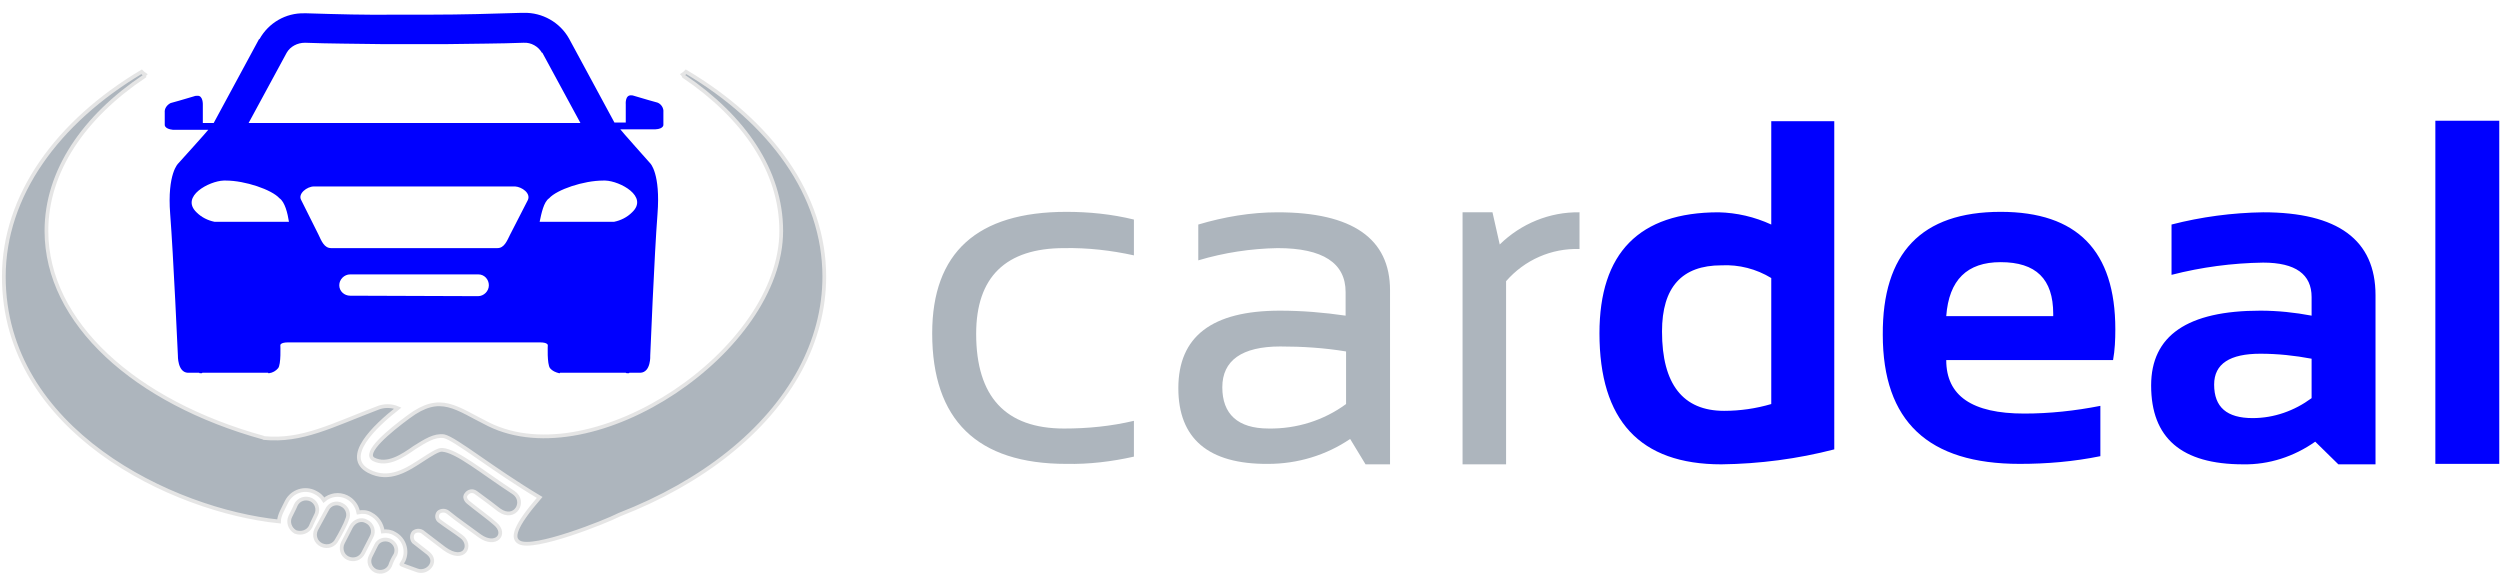 <?xml version="1.0" encoding="utf-8"?>
<svg id="master-artboard" xmlns="http://www.w3.org/2000/svg" viewBox="0 0 500.766 116.294" width="500.766px" height="116.294px"><rect id="ee-background" x="0" y="0" width="500.766" height="116.294" style="fill: white; fill-opacity: 0; pointer-events: none;"/><g transform="matrix(1, 0, 0, 1, 0.766, -3.438)"><g transform="matrix(0.908, 0, 0, 0.908, 0, 194.057)">
	<path class="st0" d="M90.1-182.8h37.1l-8.4-15.5h-0.1c-0.8-1.4-2.4-2.3-4-2.2h-0.1c-5.1,0.2-10.9,0.2-16.9,0.3H83.4&#10;&#9;&#9;c-6-0.1-11.8-0.1-16.9-0.3h-0.1c-1.6,0-3.2,0.8-4,2.2l0,0L54-182.8H90.1z M66.8-207h-0.5c-4.1-0.1-7.9,2.1-9.9,5.7h-0.1l-10,18.5&#10;&#9;&#9;h-2.4v-4c0,0,0.1-2.1-1.2-2c-0.2,0-0.5,0-0.7,0.1c-1.9,0.6-5.2,1.5-5.2,1.5c-0.8,0.4-1.4,1.2-1.3,2.1v2.7c0,0-0.1,0.9,1.8,1.1h7.8&#10;&#9;&#9;c0,0.1-6.6,7.4-6.6,7.4s-2.5,2.2-1.8,11.2c0.7,9,1.7,31.2,1.7,31.2s-0.1,3.7,2.2,3.8h2.5l0.1,0.1h0.5l0.1-0.1h14.5&#10;&#9;&#9;c0,0.1,0.1,0.1,0.2,0.1c0.8-0.1,1.5-0.5,2-1.1c0.7-0.8,0.5-5.1,0.5-5.1s0-0.6,1.7-0.6h55.6c1.7,0,1.7,0.6,1.7,0.6s-0.2,4.2,0.5,5.1&#10;&#9;&#9;c0.5,0.6,1.2,0.9,2,1.1c0.1,0,0.2,0,0.2-0.1h14.5l0.2,0.1h0.5l0.1-0.1h2.4c2.4-0.1,2.2-3.8,2.2-3.8s0.9-22.2,1.6-31.2&#10;&#9;&#9;c0.7-9-1.6-11.2-1.6-11.2s-6.6-7.4-6.6-7.5h7.7c2-0.1,1.8-1.1,1.8-1.1v-2.7c0.1-0.9-0.5-1.8-1.3-2.1c0,0-3.3-0.9-5.2-1.5&#10;&#9;&#9;c-0.2-0.1-0.4-0.1-0.6-0.1c-1.4-0.1-1.2,2-1.2,2v4h-2.5l-10-18.5l0,0c-2-3.6-5.9-5.8-10-5.7h-0.5c-6.4,0.2-13.2,0.4-20,0.4h-7.4&#10;&#9;&#9;C80.1-206.6,73.3-206.8,66.8-207L66.8-207z M76.4-144.7c-1.3,0-2.4-1-2.4-2.3l0,0l0,0c0-1.3,1.1-2.4,2.4-2.4h28.3&#10;&#9;&#9;c1.3,0,2.3,1.1,2.3,2.4l0,0c0,1.3-1.1,2.4-2.4,2.4l0,0L76.4-144.7L76.4-144.7z M72.2-155.2c-1.5,0-2.1-1.5-2.8-3l-3.8-7.6&#10;&#9;&#9;c-0.8-1.4,1.3-3,2.8-3h44.4c1.5,0.1,3.5,1.5,2.8,3l-3.9,7.6c-0.7,1.4-1.3,3-2.8,3H72.2z M118.2-161c0.4-1.9,0.9-4.4,2.1-5.2&#10;&#9;&#9;c1.7-1.9,7.6-3.9,11.9-3.9h0.5c3.2,0.1,9.6,3.5,5.9,7c-1.1,1.1-2.5,1.8-4,2.1L118.2-161z M48.9-170.1h-0.4c-3.2,0.1-9.6,3.5-6,7&#10;&#9;&#9;c1.1,1.1,2.5,1.8,4,2.1h16.4c-0.3-1.9-0.9-4.4-2.1-5.2c-1.7-1.9-7.6-3.9-11.8-3.9L48.9-170.1z M90.8-134.2L90.8-134.2" style="fill-rule: evenodd; clip-rule: evenodd; fill: rgb(0, 0, 255);"/>
	<path class="st1" d="M89.3-118c-4.2,3.1-10.2,8-7.7,9.4c3,1.5,6.3-0.7,9-2.6c2.4-1.5,4.4-2.8,6.5-2.5c2.6,0.6,10.4,7.1,21.1,13.5&#10;&#9;&#9;c-5.7,6.6-6.1,9-4.5,9.9c3.1,1.8,19-4.5,22.1-6.1c18.3-7.1,32.6-18.4,39.9-32c3.4-6.4,5.3-13.3,5.3-20.5c0-18-11.8-34.1-30.5-45.2&#10;&#9;&#9;c-0.2,0.2-0.4,0.4-0.7,0.6c0.1,0.1,0.1,0.2,0.2,0.4c13.3,9,21.5,20.9,21.5,34.1c0,26.4-41.3,54.1-64.5,42.7&#10;&#9;&#9;C99.7-119.9,96.4-123.3,89.3-118L89.3-118z M57.2-113.4C29-121.2,9.4-138.7,9.4-159c0-13.2,8.3-25.2,21.6-34.1c0-0.1,0-0.3,0.1-0.4&#10;&#9;&#9;c-0.3-0.2-0.5-0.4-0.7-0.6C11.8-183,0-166.8,0-148.9c0,33.9,37.2,51.6,60.7,54c0-1.4,1.1-3.1,1.7-4.4c1.2-2.3,4-3.2,6.3-2&#10;&#9;&#9;c0.8,0.4,1.4,0.9,1.9,1.7c1.4-1.2,3.3-1.5,5-0.7c1.4,0.7,2.3,1.9,2.6,3.4c1-0.2,2-0.1,2.8,0.4c1.4,0.7,2.4,2.2,2.6,3.8&#10;&#9;&#9;c0.9-0.1,1.8,0,2.6,0.5c2.1,1.1,3,3.7,2,5.9c-0.1,0.2-0.6,0.9-0.5,0.9c1.4,0.6,2.5,0.9,3.5,1.3c2.2,0.8,4.7-1.9,2.4-3.8l-3.2-2.5&#10;&#9;&#9;c-0.5-0.6-0.5-1.5,0-2.1C91-93,92-93,92.6-92.4l4.6,3.5c4.4,3.2,6.3-0.8,3.7-2.7c-1.6-1.2-3.2-2.2-4.8-3.4&#10;&#9;&#9;c-0.6-0.4-0.7-1.3-0.2-1.9c0.6-0.5,1.5-0.5,2.1,0c2.2,1.8,4.6,3.4,7,5.2c3.5,2.5,6.1-0.4,3.4-2.7c-1.2-1.1-4.5-3.5-5.8-4.6&#10;&#9;&#9;c-0.7-0.5-1.1-1.3-0.6-1.9c0.5-0.7,1.4-0.9,2.1-0.4c2.2,1.6,3.8,2.8,5.2,3.9c3.5,2.5,6-2,3.1-3.9c-6.9-4.5-12.5-9.2-15.7-9.4&#10;&#9;&#9;c-0.8-0.1-2.5,1-4.2,2.1c-3.4,2.2-7.4,5-12,2.6c-5.8-3.1,1.2-9.8,6.4-13.9c-1.4-0.6-3.1-0.6-4.5,0c-10,3.8-16.6,7.4-25,6.6&#10;&#9;&#9;L57.2-113.4z M82.1-89.6c-0.4,0.8-0.8,1.6-1.2,2.4C80.3-86,80.8-84.6,82-84c1.2,0.5,2.6,0.1,3.2-1.1c0.3-0.9,0.7-1.7,1.2-2.5&#10;&#9;&#9;c0.5-1.2,0-2.5-1.2-3.1C84-91.2,82.6-90.8,82.1-89.6L82.1-89.6z M76.6-93.7l-1.8,3.5c-0.6,1.2-0.2,2.8,1.1,3.4&#10;&#9;&#9;c1.3,0.6,2.8,0.1,3.4-1.2l1.8-3.5c0.7-1.2,0.2-2.8-1.1-3.4C78.8-95.6,77.3-95,76.6-93.7z M71.3-97.5c-0.5,0.9-1.9,3.5-2.4,4.4&#10;&#9;&#9;c-0.6,1.3-0.1,2.8,1.2,3.4c1.3,0.6,2.8,0.1,3.4-1.2c0.5-0.8,1.9-3.4,2.2-4.4c0.6-1.2,0.1-2.7-1.2-3.3&#10;&#9;&#9;C73.4-99.2,71.9-98.8,71.3-97.5L71.3-97.5z M68.9-96.4c0.6-1.2,0.1-2.7-1.1-3.3c-1.3-0.6-2.8-0.1-3.4,1.2c-0.3,0.8-0.8,1.6-1.2,2.5&#10;&#9;&#9;c-0.6,1.2-0.1,2.7,1.1,3.4c1.3,0.5,2.8,0,3.4-1.2C68-94.6,68.5-95.5,68.9-96.4L68.9-96.4z" style="fill-rule: evenodd; clip-rule: evenodd; fill: rgb(173, 181, 189); stroke: rgb(229, 229, 229); stroke-width: 0.825; stroke-miterlimit: 3.3;"/>
	<path class="st2" d="M249.3-109.2c-4.9,1.1-9.9,1.7-14.9,1.6c-19.7,0-29.6-9.7-29.6-28.8c0-17.8,9.9-26.8,29.6-26.8&#10;&#9;&#9;c5,0,10,0.5,14.9,1.7v7.9c-5-1.1-10.2-1.7-15.4-1.6c-12.9,0-19.4,6.4-19.4,18.9c0,13.9,6.5,20.9,19.4,20.9c5.2,0,10.3-0.5,15.4-1.7&#10;&#9;&#9;V-109.2z M259.1-124.3c0-11.4,7.4-17.1,22.4-17.1c4.9,0,9.7,0.4,14.5,1.1v-5.2c0-6.4-5-9.7-15-9.7c-5.9,0.1-11.8,1-17.5,2.7v-7.9&#10;&#9;&#9;c5.7-1.7,11.6-2.7,17.5-2.7c16.5,0,24.8,5.8,24.8,17.2v38.4h-5.4l-3.4-5.6c-5.3,3.6-11.6,5.5-18.1,5.5&#10;&#9;&#9;C265.7-107.5,259.1-113.2,259.1-124.3L259.1-124.3z M281.6-133.5c-8.5,0-12.8,3.1-12.8,9c0,5.9,3.4,9.1,10.2,9.1&#10;&#9;&#9;c6.2,0.1,12.2-1.8,17.1-5.4v-11.6C291.3-133.2,286.4-133.5,281.6-133.5z M321.8-107.5v-55.6h6.6l1.6,7.1c4.7-4.6,11-7.2,17.6-7.1&#10;&#9;&#9;v8.1c-6.2-0.2-12.1,2.4-16.2,7.1v40.4L321.8-107.5z" style="fill: rgb(173, 181, 189);"/>
	<path class="st3" d="M389.9-148.6c-3.3-2-7.1-3-11-2.8c-8.7,0-13.1,4.8-13.1,14.6c0,11.6,4.6,17.5,13.7,17.5c3.5,0,7-0.5,10.4-1.5&#10;&#9;&#9;V-148.6z M403.8-110.8c-8.1,2.1-16.5,3.2-24.9,3.3c-18,0-26.9-9.7-26.9-28.9c0-17.7,8.7-26.7,26.3-26.7c4,0.1,7.9,1,11.6,2.7v-22.8&#10;&#9;&#9;h13.9V-110.8z M440.5-163.2c16.9,0,25.3,8.6,25.3,25.9c0,2.3-0.1,4.6-0.5,6.8h-36.8c0,7.9,5.7,11.8,17.2,11.8&#10;&#9;&#9;c5.6,0,11.2-0.6,16.8-1.7v11.1c-5.9,1.2-11.8,1.7-17.8,1.7c-20.2,0-30.2-9.4-30.2-28.5C414.4-154.1,423-163.2,440.5-163.2z&#10;&#9;&#9; M428.5-140.2h23.6v-0.5c0-7.7-3.8-11.4-11.6-11.4C433.1-152.1,429.1-148.2,428.5-140.2z M473.7-124.9c0-11,8-16.5,24.1-16.5&#10;&#9;&#9;c3.8,0,7.6,0.4,11.3,1.1v-4.1c0-5-3.5-7.6-10.7-7.6c-6.8,0.1-13.6,1-20.2,2.7v-11.1c6.6-1.7,13.4-2.6,20.2-2.7&#10;&#9;&#9;c16.5,0,24.8,6.1,24.8,18.3v37.3H515l-5.1-5c-4.7,3.3-10.2,5.1-15.9,5C480.4-107.5,473.7-113.3,473.7-124.9L473.7-124.9z&#10;&#9;&#9; M509.1-130.8c-3.7-0.7-7.5-1.1-11.3-1.1c-6.7,0-10.2,2.2-10.2,6.8c0,5,2.8,7.4,8.5,7.4c4.7,0,9.2-1.6,13-4.4V-130.8z M550.5-183.3&#10;&#9;&#9;v75.7h-14.1v-75.7H550.5z" style="fill: rgb(0, 0, 255);"/>
	<path class="st4" d="M85.2-16.8" style="fill: rgb(11, 46, 77); stroke: rgb(170, 170, 170); stroke-width: 0.825; stroke-miterlimit: 3.3;"/>
	<path class="st4" d="M193-26.3" style="fill: rgb(11, 46, 77); stroke: rgb(170, 170, 170); stroke-width: 0.825; stroke-miterlimit: 3.3;"/>
	<path class="st4" d="M156.1-119.7L156.1-119.7" style="fill: rgb(11, 46, 77); stroke: rgb(170, 170, 170); stroke-width: 0.825; stroke-miterlimit: 3.3;"/>
</g></g></svg>